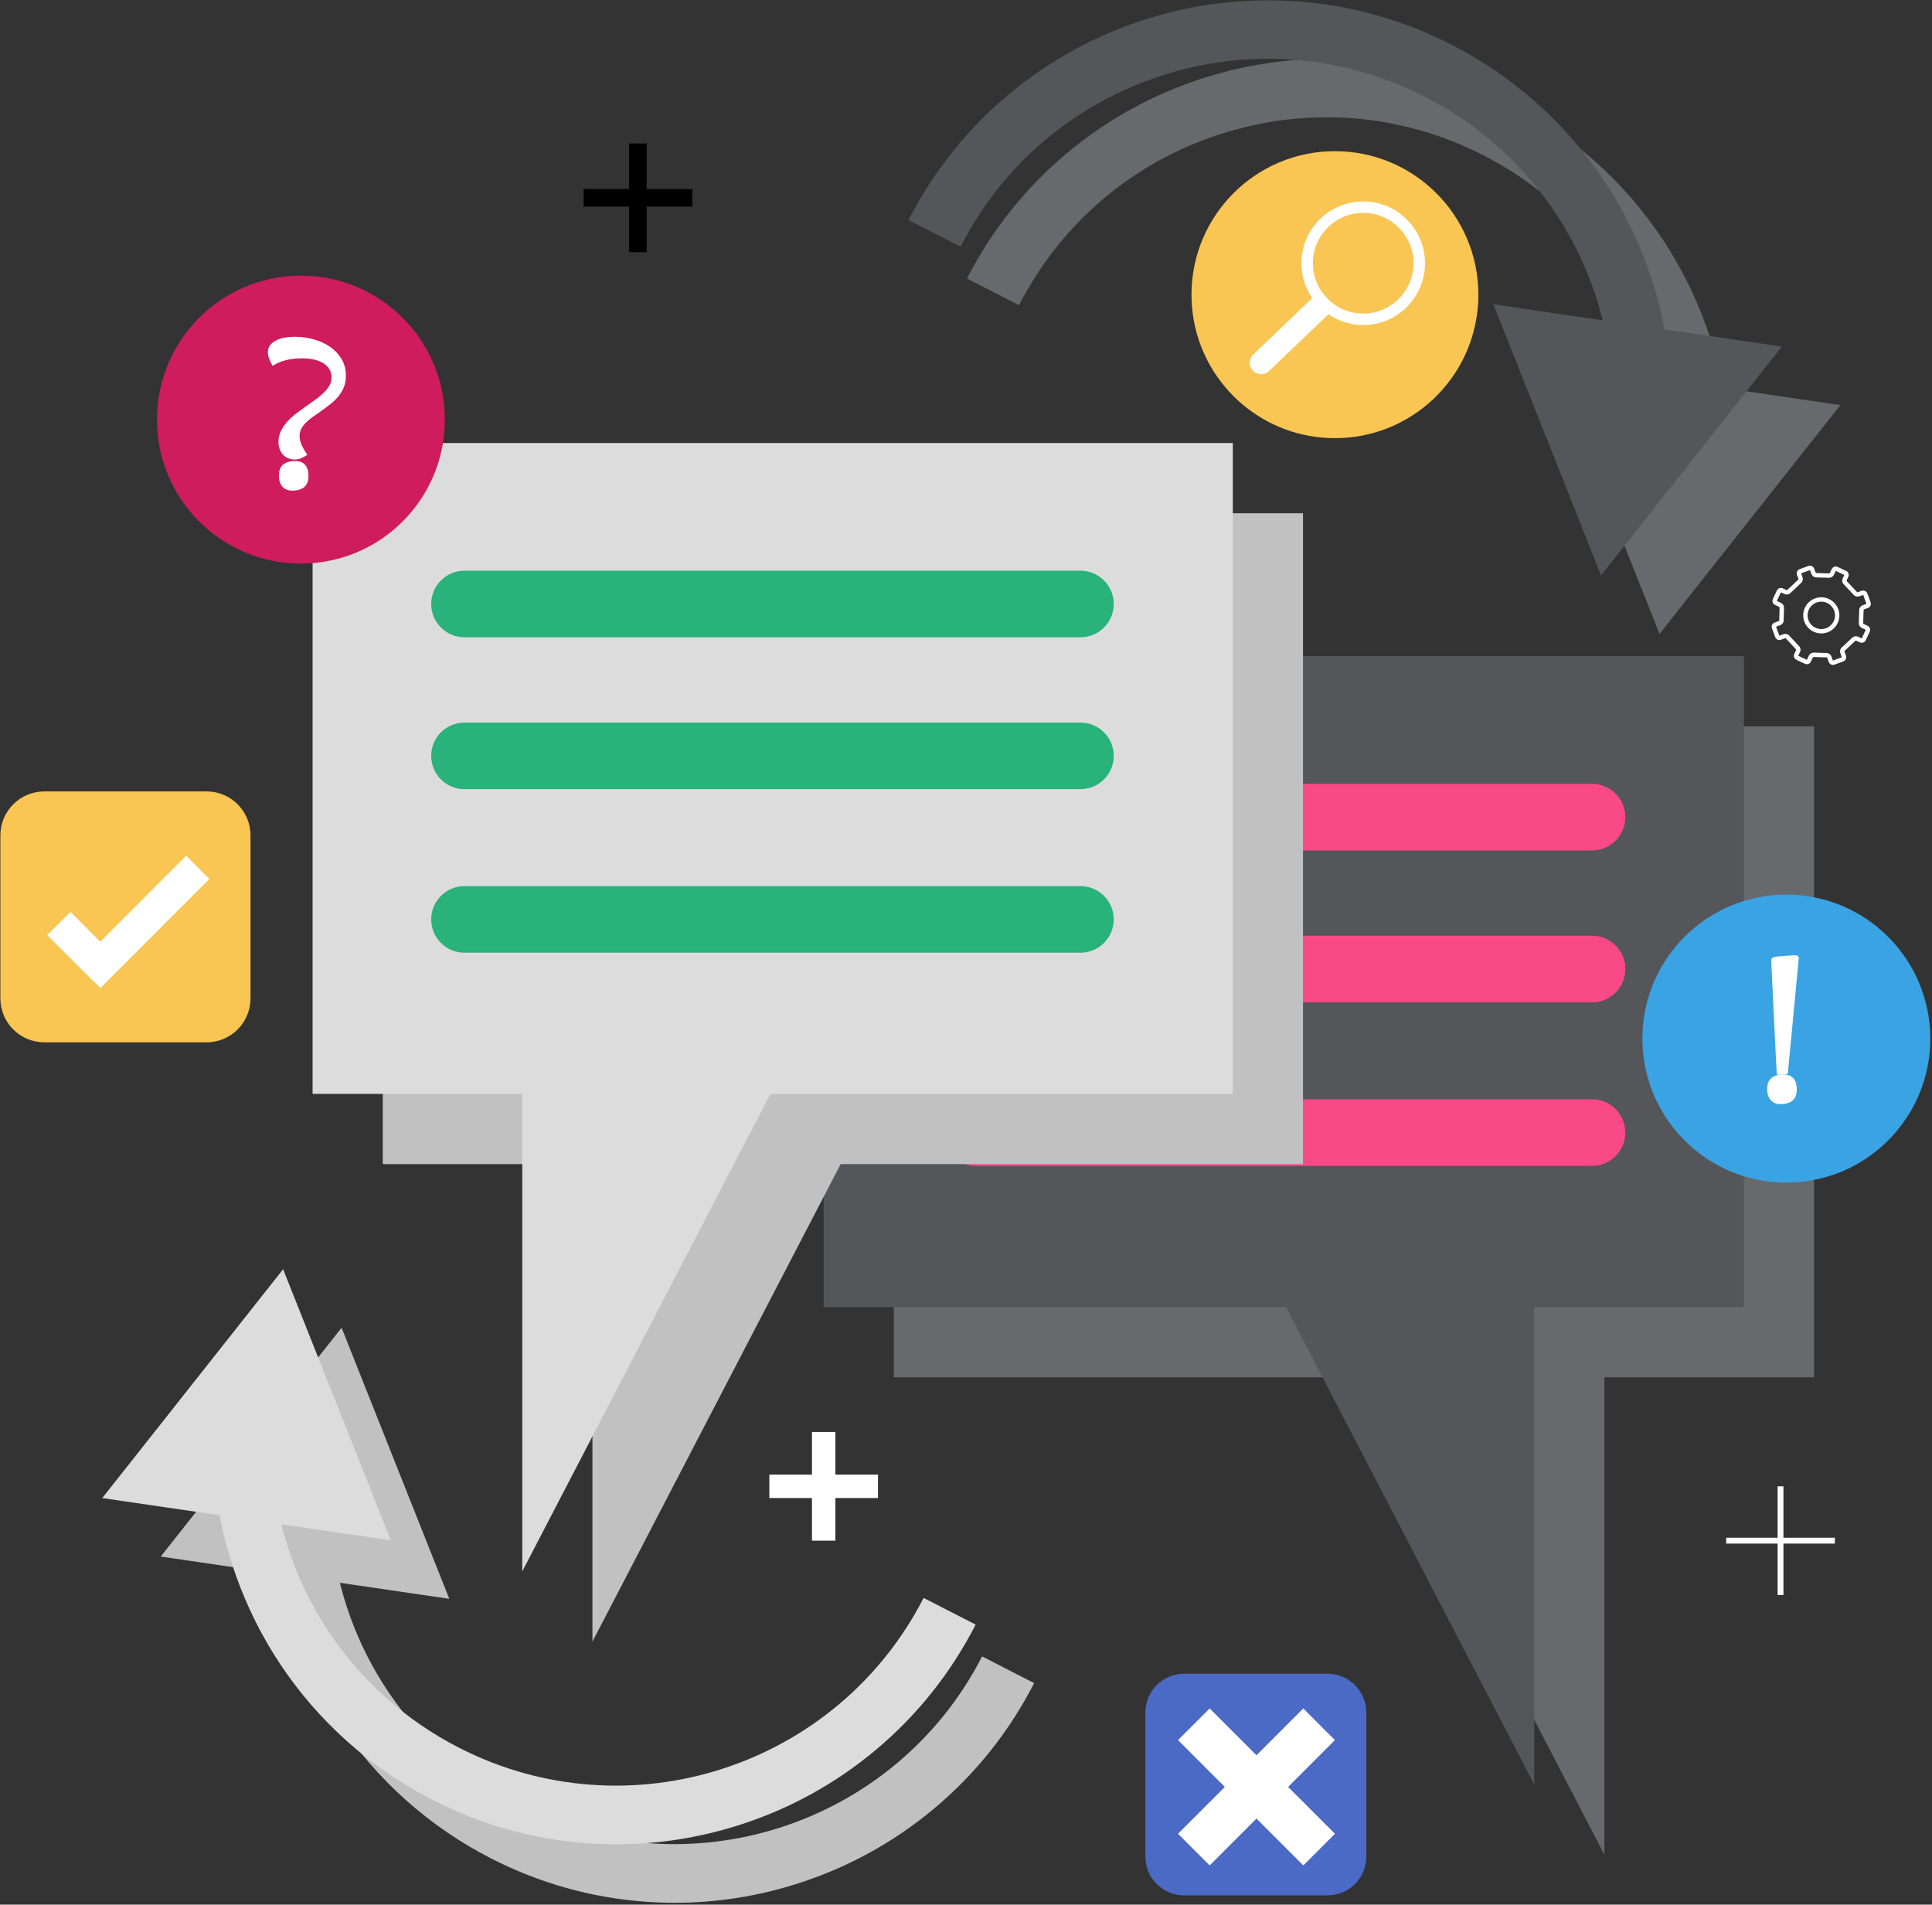 <?xml version="1.0" encoding="UTF-8" standalone="no"?>
<svg width="564px" height="556px" viewBox="0 0 564 556" version="1.1" xmlns="http://www.w3.org/2000/svg" xmlns:xlink="http://www.w3.org/1999/xlink">
    <rect x="0" y="0" width="564" height="556" fill="#333333" stroke="none"/>
    <!-- Generator: Sketch 3.8.3 (29802) - http://www.bohemiancoding.com/sketch -->
    <title>Isolation_Mode</title>
    <desc>Created with Sketch.</desc>
    <defs></defs>
    <g id="Page-1" stroke="none" stroke-width="1" fill="none" fill-rule="evenodd">
        <g id="Desktop-HD" transform="translate(-721, -799)">
            <g id="Isolation_Mode" transform="translate(721, 799)">
                <g id="Group">
                    <polygon id="Shape" fill="#68696C" points="260.938 212.05 260.938 402.058 395.916 402.058 468.367 541.435 468.367 402.058 529.576 402.058 529.576 212.05"></polygon>
                    <g transform="translate(240.399, 191.465)" id="Shape">
                        <polygon fill="#55565A" points="207.479 329.475 135.028 190.098 0.05 190.098 0.05 0.09 268.688 0.09 268.688 190.098 207.479 190.098 207.479 329.475"></polygon>
                        <path d="M224.352,101.137 L44.525,101.137 C39.159,101.137 34.81,96.786 34.81,91.418 C34.81,86.051 39.16,81.699 44.525,81.699 L224.352,81.699 C229.718,81.699 234.068,86.051 234.068,91.418 C234.068,96.786 229.718,101.137 224.352,101.137 L224.352,101.137 Z" fill="#FA4A86"></path>
                        <path d="M224.352,56.795 L44.525,56.795 C39.159,56.795 34.81,52.444 34.81,47.076 C34.81,41.709 39.16,37.357 44.525,37.357 L224.352,37.357 C229.718,37.357 234.068,41.709 234.068,47.076 C234.068,52.444 229.718,56.795 224.352,56.795 L224.352,56.795 Z" fill="#FA4A86"></path>
                        <path d="M224.352,148.874 L44.525,148.874 C39.159,148.874 34.81,144.523 34.81,139.156 C34.81,133.788 39.16,129.437 44.525,129.437 L224.352,129.437 C229.718,129.437 234.068,133.788 234.068,139.156 C234.068,144.523 229.718,148.874 224.352,148.874 L224.352,148.874 Z" fill="#FA4A86"></path>
                    </g>
                    <polygon id="Shape" fill="#C1C1C1" points="111.743 149.823 111.743 339.831 172.951 339.831 172.951 479.208 245.402 339.831 380.381 339.831 380.381 149.823"></polygon>
                    <g transform="translate(91.174, 129.294)" id="Shape">
                        <polygon fill="#DCDCDC" points="61.288 190.041 0.08 190.041 0.08 0.033 268.718 0.033 268.718 190.041 133.74 190.041 61.289 329.418 61.289 190.041"></polygon>
                        <path d="M44.416,101.08 L224.243,101.08 C229.609,101.08 233.959,96.729 233.959,91.361 C233.959,85.994 229.608,81.642 224.243,81.642 L44.416,81.642 C39.05,81.642 34.7,85.994 34.7,91.361 C34.7,96.729 39.05,101.08 44.416,101.08 L44.416,101.08 Z" fill="#2AB27B"></path>
                        <path d="M44.416,56.739 L224.243,56.739 C229.609,56.739 233.959,52.387 233.959,47.02 C233.959,41.652 229.608,37.301 224.243,37.301 L44.416,37.301 C39.05,37.301 34.7,41.652 34.7,47.02 C34.7,52.388 39.05,56.739 44.416,56.739 L44.416,56.739 Z" fill="#2AB27B"></path>
                        <path d="M44.416,148.818 L224.243,148.818 C229.609,148.818 233.959,144.466 233.959,139.099 C233.959,133.731 229.608,129.38 224.243,129.38 L44.416,129.38 C39.05,129.38 34.7,133.731 34.7,139.099 C34.7,144.466 39.05,148.818 44.416,148.818 L44.416,148.818 Z" fill="#2AB27B"></path>
                    </g>
                    <g transform="translate(45.758, 80.446)" id="Shape">
                        <path d="M84.1,42.05 C84.1,44.424 83.902,46.751 83.527,49.015 C81.211,62.901 72.094,74.481 59.719,80.213 C54.354,82.697 48.382,84.084 42.082,84.084 C18.875,84.084 0.063,65.265 0.063,42.05 C0.063,18.835 18.875,0.013 42.082,0.013 C65.288,0.013 84.1,18.835 84.1,42.05 L84.1,42.05 Z" fill="#CE1C5C"></path>
                        <path d="M33.827,26.343 C32.907,24.856 32.448,23.543 32.448,22.406 C32.448,21.568 32.671,20.864 33.118,20.295 C33.564,19.727 34.152,19.261 34.882,18.895 C35.613,18.53 36.445,18.266 37.378,18.104 C38.311,17.941 39.264,17.86 40.238,17.86 C42.105,17.86 43.937,18.104 45.736,18.591 C47.535,19.078 49.131,19.795 50.524,20.742 C51.917,21.689 53.046,22.873 53.912,24.294 C54.778,25.714 55.211,27.372 55.211,29.266 C55.211,30.511 55.014,31.614 54.622,32.574 C54.23,33.535 53.709,34.414 53.06,35.212 C52.411,36.011 51.654,36.754 50.788,37.444 C49.922,38.134 49.016,38.818 48.069,39.494 C47.258,40.062 46.473,40.61 45.716,41.138 C44.958,41.666 44.282,42.214 43.687,42.782 C43.092,43.35 42.612,43.966 42.247,44.628 C41.882,45.292 41.699,46.043 41.699,46.881 C41.699,47.666 41.882,48.484 42.247,49.337 C42.612,50.189 43.186,51.184 43.971,52.32 C43.349,52.754 42.734,53.091 42.125,53.335 C41.516,53.578 40.928,53.7 40.36,53.7 C39.575,53.7 38.886,53.565 38.291,53.294 C37.696,53.024 37.195,52.659 36.789,52.199 C36.384,51.739 36.073,51.198 35.856,50.575 C35.639,49.953 35.531,49.29 35.531,48.586 C35.531,47.423 35.775,46.347 36.262,45.359 C36.749,44.372 37.378,43.451 38.149,42.599 C38.92,41.746 39.798,40.948 40.786,40.204 C41.773,39.46 42.767,38.737 43.768,38.033 C44.688,37.383 45.587,36.741 46.467,36.105 C47.345,35.469 48.124,34.82 48.8,34.156 C49.476,33.494 50.017,32.804 50.423,32.086 C50.829,31.37 51.031,30.591 51.031,29.753 C51.031,28.752 50.788,27.892 50.301,27.175 C49.814,26.458 49.171,25.876 48.374,25.429 C47.575,24.983 46.655,24.658 45.615,24.455 C44.573,24.252 43.484,24.151 42.348,24.151 C38.94,24.152 36.1,24.882 33.827,26.343 L33.827,26.343 Z" fill="#FFFFFF"></path>
                        <path d="M44.296,58.474 C44.296,59.935 43.89,61.018 43.079,61.721 C42.267,62.424 41.09,62.777 39.549,62.777 C38.304,62.777 37.344,62.384 36.668,61.599 C35.991,60.815 35.653,59.773 35.653,58.474 C35.653,56.931 36.073,55.822 36.911,55.145 C37.75,54.47 38.913,54.131 40.401,54.131 C41.699,54.131 42.673,54.51 43.322,55.268 C43.971,56.026 44.296,57.094 44.296,58.474 L44.296,58.474 Z" fill="#FFFFFF"></path>
                    </g>
                    <g transform="translate(479.432, 261.15)" id="Shape">
                        <path d="M83.639,48.052 C81.607,62.235 72.5,74.133 60.009,80.053 C54.563,82.632 48.474,84.073 42.048,84.073 C18.841,84.073 0.029,65.255 0.029,42.036 C0.029,18.826 18.841,0.003 42.048,0.003 C65.254,0.003 84.066,18.826 84.066,42.036 C84.066,44.079 83.919,46.088 83.639,48.052 Z" fill="#3AA3E3"></path>
                        <path d="M45.093,56.857 C45.093,58.318 44.687,59.401 43.876,60.104 C43.064,60.808 41.887,61.16 40.345,61.16 C39.101,61.16 38.14,60.767 37.465,59.983 C36.788,59.198 36.45,58.156 36.45,56.857 C36.45,55.315 36.869,54.206 37.708,53.529 C38.546,52.853 39.71,52.514 41.197,52.514 C42.496,52.514 43.47,52.893 44.119,53.651 C44.768,54.409 45.093,55.477 45.093,56.857 L45.093,56.857 Z" fill="#FFFFFF"></path>
                        <path d="M44.687,17.719 C44.957,17.719 45.187,17.786 45.377,17.921 C45.566,18.057 45.661,18.261 45.661,18.53 L45.661,18.733 L42.536,51.733 C42.509,52.031 42.449,52.227 42.354,52.321 C42.259,52.417 42.09,52.477 41.847,52.504 L39.98,52.626 C39.682,52.653 39.486,52.619 39.392,52.524 C39.297,52.43 39.236,52.234 39.209,51.936 L37.627,19.342 L37.627,19.22 C37.627,18.679 37.951,18.341 38.6,18.206 C39.033,18.124 39.554,18.057 40.163,18.003 C40.771,17.949 41.38,17.901 41.989,17.861 C42.597,17.82 43.145,17.786 43.632,17.759 C44.119,17.732 44.47,17.719 44.687,17.719 L44.687,17.719 Z" fill="#FFFFFF"></path>
                    </g>
                    <g transform="translate(0, 230.919)" id="Shape">
                        <path d="M73.13,60.519 C73.13,67.605 67.388,73.349 60.305,73.349 L12.933,73.349 C5.85,73.349 0.109,67.605 0.109,60.519 L0.109,12.941 C0.109,5.855 5.85,0.111 12.933,0.111 L60.305,0.111 C67.388,0.111 73.13,5.855 73.13,12.941 L73.13,60.519 L73.13,60.519 Z" fill="#F9C553"></path>
                        <polygon fill="#FFFFFF" points="61.119 25.662 54.349 18.89 29.266 43.98 20.565 35.278 13.795 42.049 27.557 55.815 27.613 55.759 29.323 57.47"></polygon>
                    </g>
                    <g transform="translate(334.305, 488.482)" id="Shape">
                        <path d="M64.565,53.474 C64.565,59.735 59.492,64.809 53.234,64.809 L11.383,64.809 C5.126,64.809 0.053,59.735 0.053,53.474 L0.053,11.44 C0.053,5.181 5.126,0.106 11.383,0.106 L53.234,0.106 C59.492,0.106 64.565,5.181 64.565,11.44 L64.565,53.474 L64.565,53.474 Z" fill="#4B6AC6"></path>
                        <polygon fill="#FFFFFF" points="55.395 19.482 46.16 10.242 32.492 23.915 18.824 10.242 9.586 19.482 23.255 33.155 9.586 46.828 18.824 56.068 32.492 42.395 46.16 56.068 55.395 46.828 41.727 33.155"></polygon>
                    </g>
                    <g transform="translate(282.23, 17.08)" id="Shape" fill="#68696C">
                        <path d="M205.313,108.589 C202.032,74.112 181.709,44.106 150.948,28.322 C126.991,16.028 99.682,13.803 74.052,22.057 C48.422,30.31 27.539,48.054 15.249,72.02 L0.058,64.225 C7.319,50.064 17.14,37.746 29.246,27.614 C40.936,17.83 54.25,10.49 68.82,5.798 C83.389,1.106 98.483,-0.702 113.684,0.422 C129.426,1.587 144.585,5.86 158.741,13.124 C176.664,22.321 191.996,36.003 203.081,52.691 C213.82,68.859 220.47,87.628 222.31,106.971 L205.313,108.589 L205.313,108.589 Z"></path>
                        <polygon points="170.788 88.831 202.228 167.966 255.026 101.168"></polygon>
                    </g>
                    <g transform="translate(46.782, 387.541)" id="Shape" fill="#C1C1C1">
                        <path d="M150.223,167.917 C147.315,167.917 144.402,167.809 141.483,167.593 C125.741,166.429 110.582,162.155 96.426,154.891 C78.503,145.695 63.17,132.013 52.086,115.325 C41.347,99.157 34.698,80.387 32.857,61.045 L49.854,59.426 C53.135,93.903 73.458,123.91 104.218,139.694 C153.674,165.071 214.549,145.469 239.918,95.996 L255.109,103.791 C247.848,117.952 238.028,130.269 225.921,140.402 C214.231,150.185 200.916,157.525 186.347,162.217 C174.575,166.008 162.459,167.917 150.223,167.917 L150.223,167.917 Z"></path>
                        <polygon points="84.379 79.185 52.939 0.05 0.141 66.847"></polygon>
                    </g>
                    <g transform="translate(265.156, 0)" id="Shape" fill="#55565A">
                        <path d="M205.313,108.589 C202.032,74.112 181.709,44.106 150.948,28.321 C126.991,16.028 99.681,13.802 74.052,22.057 C48.422,30.31 27.539,48.054 15.249,72.02 L0.058,64.225 C7.319,50.064 17.139,37.746 29.246,27.614 C40.936,17.83 54.25,10.49 68.82,5.798 C83.389,1.106 98.483,-0.702 113.684,0.422 C129.426,1.587 144.585,5.86 158.741,13.124 C176.664,22.321 191.997,36.003 203.081,52.691 C213.82,68.859 220.47,87.628 222.31,106.97 L205.313,108.589 L205.313,108.589 Z"></path>
                        <polygon points="170.788 88.831 202.228 167.966 255.026 101.168"></polygon>
                    </g>
                    <g transform="translate(29.708, 370.461)" id="Shape" fill="#DCDCDC">
                        <path d="M150.223,167.916 C147.315,167.916 144.402,167.809 141.483,167.593 C125.741,166.428 110.582,162.155 96.426,154.891 C78.503,145.695 63.17,132.012 52.086,115.325 C41.347,99.157 34.698,80.387 32.857,61.045 L49.854,59.426 C53.135,93.903 73.458,123.91 104.218,139.694 C153.674,165.071 214.548,145.469 239.917,95.995 L255.109,103.791 C247.848,117.952 238.027,130.269 225.921,140.402 C214.231,150.185 200.916,157.525 186.347,162.217 C174.575,166.008 162.459,167.916 150.223,167.916 L150.223,167.916 Z"></path>
                        <polygon points="84.379 79.185 52.939 0.05 0.141 66.848"></polygon>
                    </g>
                    <g transform="translate(347.793, 44.066)" id="Shape">
                        <path d="M83.781,41.953 C83.781,42.865 83.752,43.768 83.694,44.665 C82.298,66.536 64.123,83.843 41.908,83.843 C39.36,83.843 36.863,83.615 34.439,83.178 C14.876,79.654 0.033,62.539 0.033,41.953 C0.033,18.818 18.781,0.066 41.908,0.066 C65.035,0.066 83.781,18.818 83.781,41.953 L83.781,41.953 Z" fill="#F9C553"></path>
                        <g transform="translate(16.903, 14.689)">
                            <path d="M66.791,29.976 C65.395,51.847 47.22,69.154 25.005,69.154 C22.457,69.154 19.96,68.926 17.536,68.489 L1.053,49.46 L21.942,28.643 L31.158,34.738 L43.198,31.169 L49.659,19.69 L46.012,5.332 L66.791,29.976 L66.791,29.976 Z"></path>
                            <path d="M1.053,49.46 C1.709,50.145 2.588,50.49 3.467,50.49 C4.296,50.49 5.128,50.183 5.775,49.563 L23.088,32.989 C26.062,35.029 29.577,36.126 33.261,36.126 C38.077,36.126 42.606,34.25 46.012,30.843 C49.418,27.436 51.294,22.906 51.294,18.087 C51.294,13.268 49.418,8.739 46.012,5.331 C42.606,1.925 38.077,0.048 33.261,0.048 C28.444,0.048 23.916,1.925 20.51,5.331 C17.104,8.739 15.228,13.268 15.228,18.087 C15.228,21.772 16.326,25.288 18.365,28.263 L1.158,44.736 C-0.175,46.012 -0.221,48.127 1.053,49.46 L1.053,49.46 Z M21.144,26.391 C19.52,24.026 18.568,21.166 18.568,18.087 C18.568,9.982 25.159,3.389 33.261,3.389 C41.362,3.389 47.954,9.982 47.954,18.087 C47.954,26.192 41.363,32.786 33.261,32.786 C30.202,32.786 27.359,31.846 25.005,30.239 C23.491,29.207 22.181,27.901 21.144,26.391 L21.144,26.391 Z" fill="#FFFFFF"></path>
                        </g>
                    </g>
                    <g transform="translate(170.226, 41.846)" id="Rectangle-path" fill="#000000">
                        <rect x="0.141" y="13.337" width="31.712" height="5.124"></rect>
                        <rect x="13.436" y="0.037" width="5.122" height="31.723"></rect>
                    </g>
                    <g transform="translate(503.848, 433.827)" id="Rectangle-path" fill="#FFFFFF">
                        <rect x="0.075" y="15.064" width="31.712" height="1.708"></rect>
                        <rect x="15.078" y="0.056" width="1.707" height="31.723"></rect>
                    </g>
                    <g transform="translate(224.52, 417.943)" id="Rectangle-path" fill="#FFFFFF">
                        <rect x="0.073" y="12.525" width="31.712" height="6.832"></rect>
                        <rect x="12.514" y="0.079" width="6.83" height="31.723"></rect>
                    </g>
                    <path d="M535.078,194.102 C534.537,194.102 534.049,193.761 533.863,193.254 L533.425,192.052 C533.404,191.993 533.281,191.904 533.201,191.904 L533.17,191.906 L533.135,191.905 L529.467,191.792 L529.465,191.792 C529.356,191.792 529.241,191.867 529.213,191.929 L528.638,193.154 C528.434,193.603 527.975,193.898 527.471,193.898 C527.281,193.898 527.097,193.857 526.924,193.776 L524.423,192.615 C523.778,192.313 523.497,191.544 523.797,190.899 L524.335,189.751 C524.36,189.694 524.33,189.552 524.278,189.51 L524.215,189.451 L521.373,186.4 C521.346,186.364 521.255,186.313 521.155,186.313 C521.124,186.313 521.105,186.319 521.099,186.321 L519.877,186.768 C519.735,186.82 519.588,186.846 519.439,186.846 C518.897,186.846 518.408,186.503 518.222,185.992 L517.277,183.402 C517.159,183.077 517.173,182.726 517.319,182.412 C517.464,182.099 517.722,181.862 518.044,181.745 L519.267,181.299 C519.337,181.274 519.419,181.149 519.413,181.077 L519.41,181.041 L519.517,177.412 C519.528,177.332 519.45,177.19 519.377,177.157 L518.172,176.592 C517.863,176.452 517.624,176.194 517.504,175.868 C517.384,175.542 517.399,175.189 517.546,174.874 L518.708,172.373 C518.919,171.92 519.38,171.626 519.882,171.626 C520.071,171.626 520.254,171.667 520.425,171.747 L521.528,172.261 L521.528,172.261 C521.529,172.261 521.552,172.269 521.592,172.269 C521.683,172.269 521.752,172.23 521.77,172.208 L521.826,172.148 L524.917,169.245 C524.979,169.198 525.027,169.04 525.001,168.968 L524.58,167.815 C524.462,167.492 524.478,167.141 524.624,166.828 C524.77,166.514 525.029,166.277 525.352,166.159 L527.945,165.212 C528.087,165.161 528.234,165.135 528.383,165.135 C528.926,165.135 529.414,165.476 529.599,165.983 L530.02,167.135 C530.042,167.197 530.161,167.283 530.243,167.283 L530.276,167.281 L530.313,167.281 L533.942,167.393 C534.039,167.382 534.172,167.313 534.201,167.25 L534.722,166.123 C534.94,165.665 535.401,165.373 535.898,165.373 C536.088,165.373 536.272,165.414 536.445,165.495 L538.942,166.659 C539.251,166.801 539.489,167.058 539.609,167.382 C539.729,167.708 539.715,168.06 539.569,168.374 L539.087,169.413 C539.057,169.477 539.091,169.625 539.146,169.672 L539.195,169.719 L542.08,172.793 C542.105,172.828 542.195,172.877 542.292,172.877 C542.323,172.877 542.342,172.872 542.348,172.869 L543.473,172.459 C543.614,172.408 543.762,172.381 543.913,172.381 C544.455,172.381 544.943,172.722 545.129,173.229 L546.074,175.822 C546.192,176.144 546.177,176.495 546.031,176.809 C545.885,177.122 545.627,177.36 545.304,177.478 L544.18,177.889 C544.105,177.917 544.022,178.048 544.027,178.114 L544.03,178.15 L543.908,181.891 C543.897,181.969 543.976,182.113 544.048,182.148 L545.195,182.679 C545.507,182.822 545.746,183.081 545.865,183.408 C545.984,183.734 545.968,184.086 545.82,184.398 L544.658,186.899 C544.444,187.354 543.982,187.646 543.48,187.646 L543.48,187.646 C543.294,187.646 543.113,187.606 542.943,187.529 L541.855,187.017 C541.855,187.017 541.855,187.018 541.855,187.018 C541.855,187.018 541.832,187.009 541.792,187.009 C541.703,187.009 541.627,187.05 541.603,187.077 L541.554,187.129 L538.53,189.95 C538.461,190.001 538.42,190.155 538.443,190.221 L538.883,191.42 C539.126,192.091 538.78,192.834 538.111,193.078 L535.519,194.023 C535.378,194.075 535.229,194.102 535.078,194.102 L535.078,194.102 Z M533.2,190.624 C533.817,190.624 534.417,191.04 534.626,191.613 L535.078,192.822 C535.078,192.822 535.079,192.822 535.08,192.822 L537.673,191.876 L537.242,190.659 C537.028,190.068 537.239,189.342 537.733,188.95 L540.659,186.215 C541.07,185.762 541.828,185.602 542.39,185.856 L543.482,186.369 L544.662,183.855 L543.503,183.305 C542.933,183.032 542.569,182.371 542.637,181.753 L542.75,178.175 C542.72,177.549 543.137,176.916 543.735,176.689 L544.867,176.276 L543.928,173.668 L542.787,174.071 C542.633,174.128 542.466,174.157 542.292,174.157 C541.816,174.157 541.354,173.939 541.076,173.586 L538.283,170.617 C537.814,170.189 537.661,169.447 537.928,168.874 L538.409,167.836 L535.903,166.654 L535.361,167.79 C535.098,168.353 534.431,168.731 533.81,168.666 L530.304,168.561 C529.669,168.59 529.034,168.166 528.819,167.574 L528.398,166.422 L525.79,167.362 L526.203,168.529 C526.417,169.118 526.211,169.845 525.722,170.24 L522.728,173.057 C522.455,173.365 522.035,173.548 521.593,173.548 C521.384,173.548 521.178,173.505 520.996,173.424 L519.886,172.906 L518.705,175.415 L519.914,175.996 C520.482,176.255 520.855,176.916 520.79,177.542 L520.691,181.012 C520.724,181.647 520.307,182.281 519.705,182.501 L518.483,182.947 L519.425,185.554 L520.661,185.12 C521.244,184.906 521.991,185.123 522.373,185.602 L525.126,188.551 C525.599,188.968 525.76,189.705 525.497,190.287 L524.956,191.44 L527.466,192.617 L528.055,191.386 C528.316,190.828 528.977,190.451 529.603,190.521 L533.148,190.626 C533.165,190.625 533.183,190.624 533.2,190.624 L533.2,190.624 Z M531.685,184.918 C529.478,184.918 527.485,183.522 526.727,181.445 C526.243,180.12 526.303,178.686 526.897,177.408 C527.491,176.13 528.549,175.159 529.874,174.675 C530.458,174.462 531.067,174.354 531.684,174.354 C533.893,174.354 535.886,175.748 536.644,177.824 C537.641,180.56 536.229,183.598 533.496,184.596 C532.911,184.81 532.302,184.918 531.685,184.918 L531.685,184.918 Z M531.684,175.633 C531.217,175.633 530.756,175.715 530.313,175.877 C529.308,176.243 528.507,176.979 528.057,177.947 C527.607,178.916 527.561,180.002 527.928,181.006 C528.503,182.581 530.013,183.639 531.685,183.639 C532.152,183.639 532.614,183.557 533.058,183.395 C535.128,182.638 536.198,180.336 535.442,178.263 C534.868,176.69 533.358,175.633 531.684,175.633 L531.684,175.633 Z" id="Shape" fill="#FFFFFF"></path>
                </g>
            </g>
        </g>
    </g>
</svg>